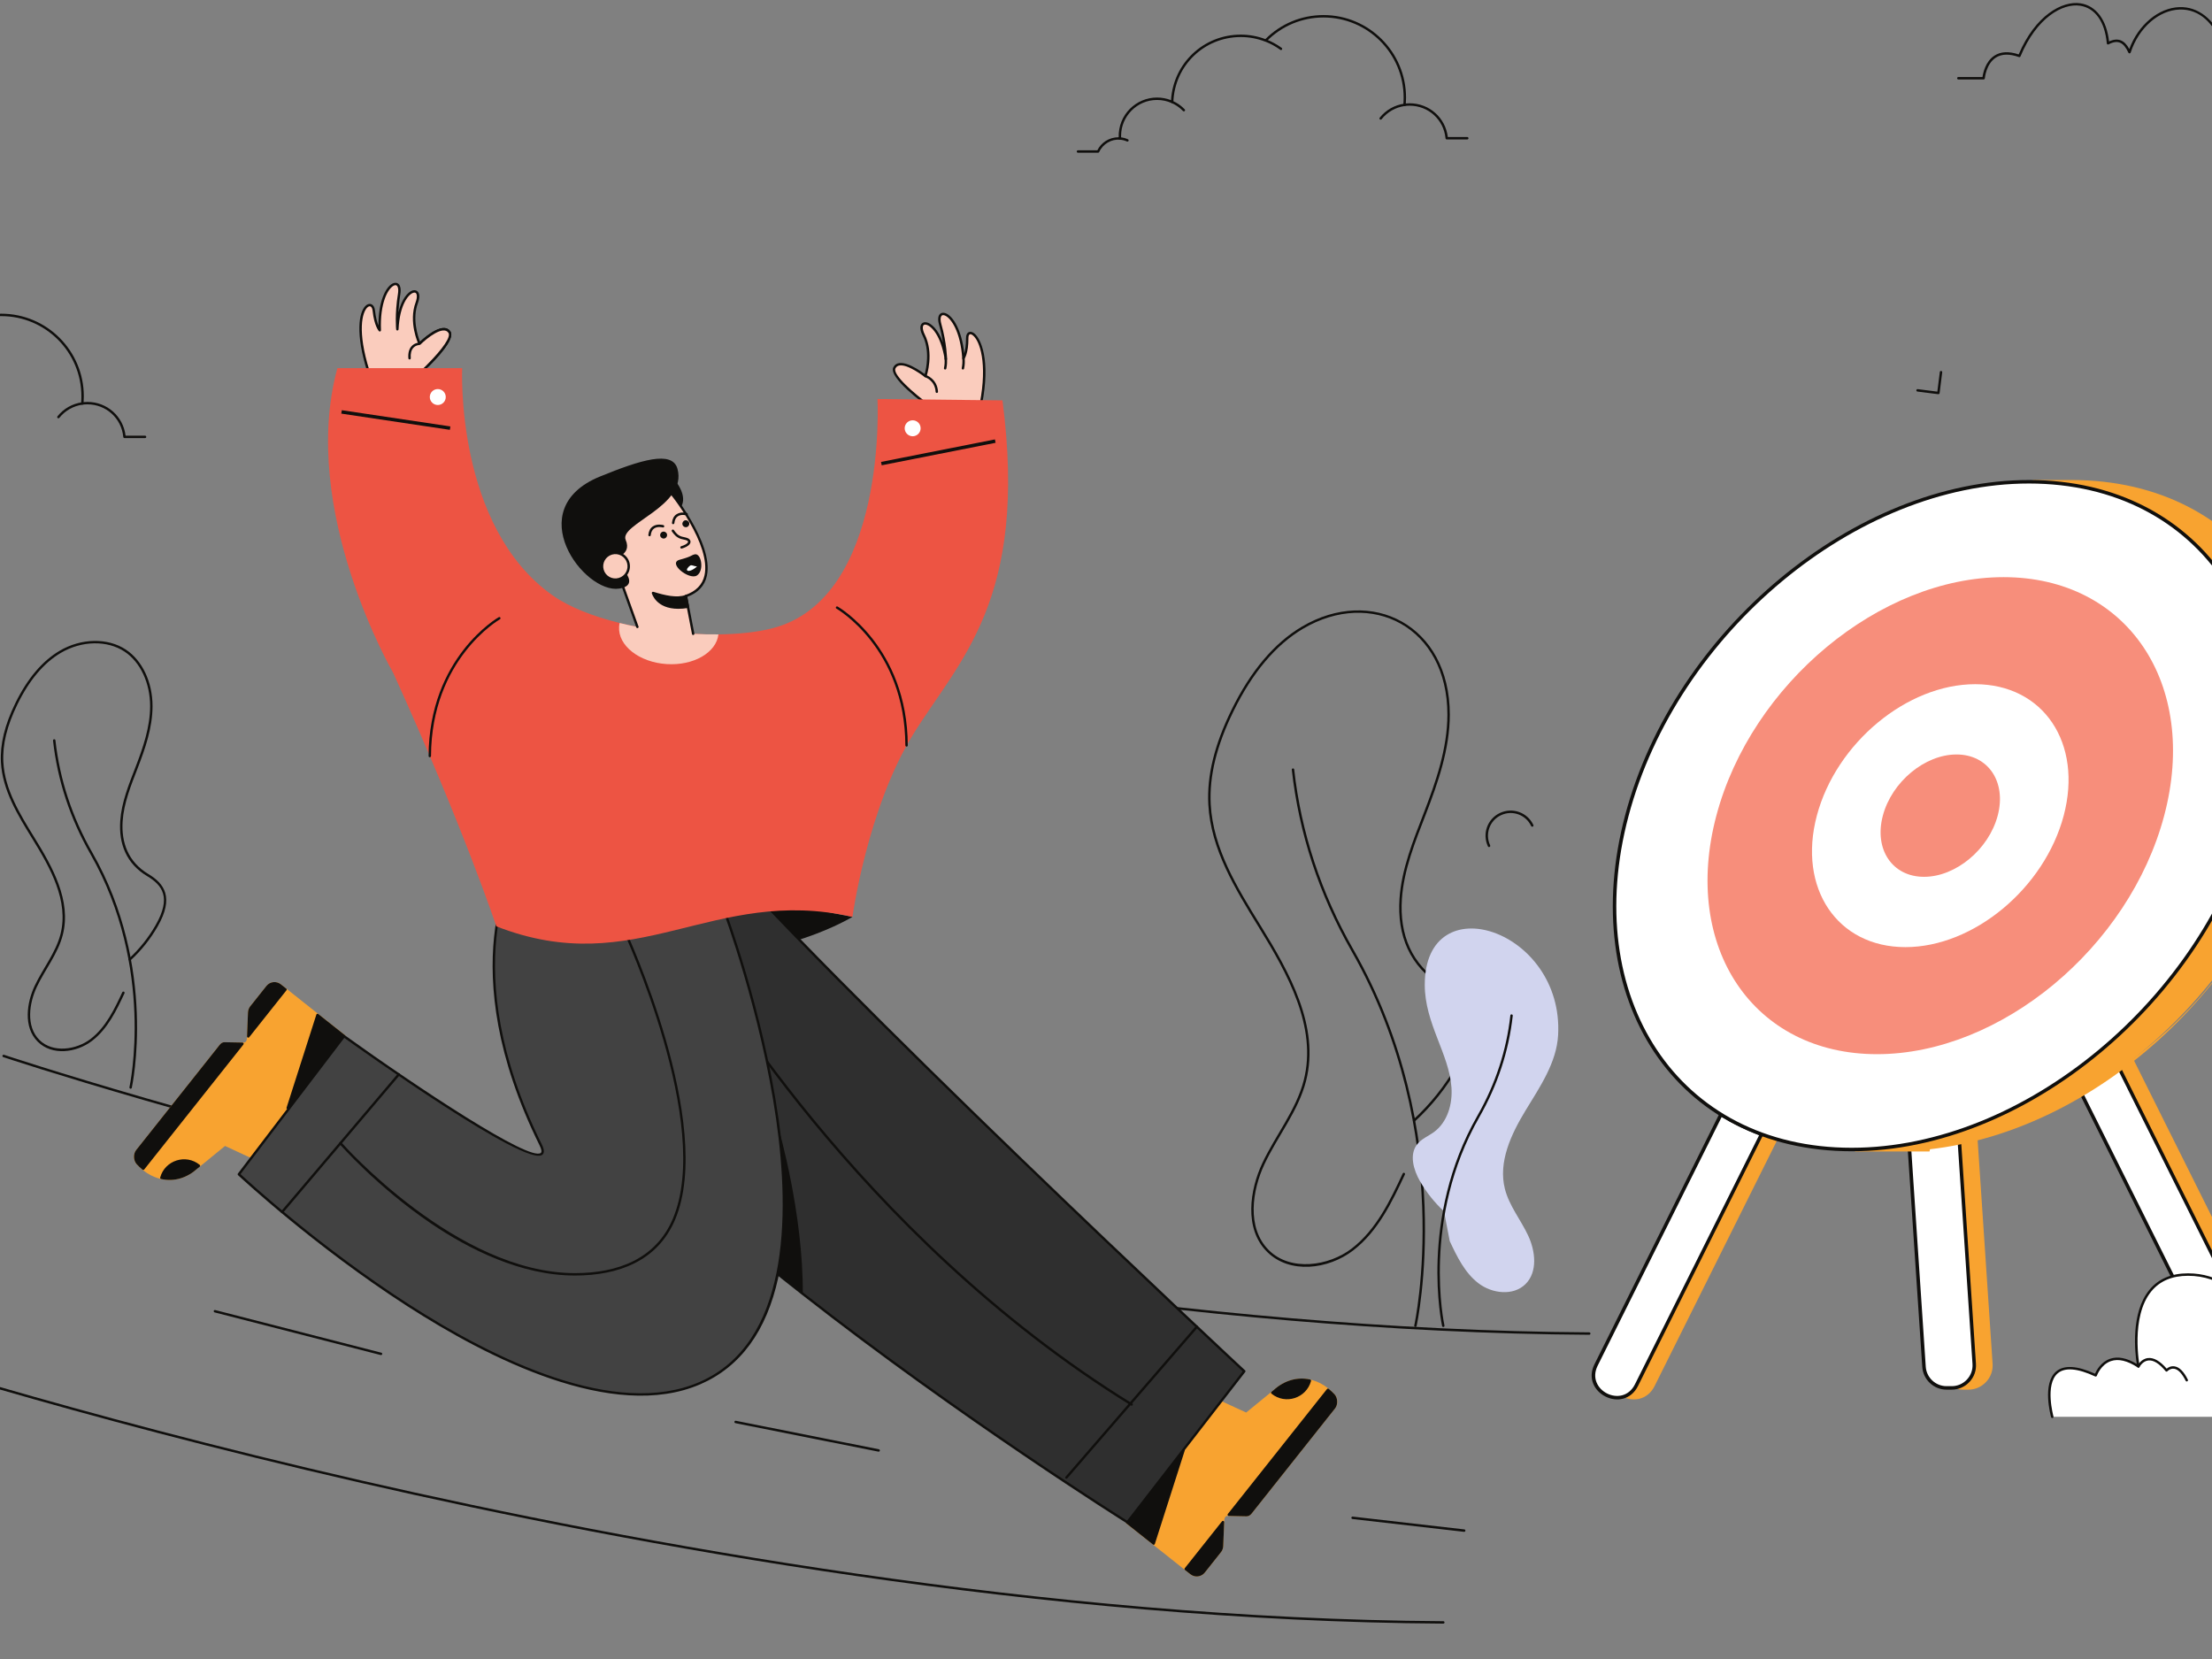 <svg width="360" height="270" viewBox="0 0 360 270" fill="none" xmlns="http://www.w3.org/2000/svg">
<rect x="0" y="0" width="360" height="270" fill="#808080" stroke="none"/>
<g clip-path="url(#clip0_1975_16458)">
<path d="M238.297 249.302C238.396 249.302 238.481 249.23 238.493 249.127C238.505 249.018 238.427 248.922 238.32 248.909L220.153 246.825C220.036 246.813 219.947 246.892 219.935 247.001C219.922 247.109 220 247.206 220.108 247.218L238.275 249.302H238.297Z" fill="#100F0D"/>
<path d="M258.651 217.233C258.76 217.233 258.847 217.142 258.848 217.039C258.848 216.931 258.761 216.84 258.653 216.84C193.999 216.453 127.292 204.191 82.716 193.976C34.419 182.904 0.984 171.783 0.653 171.668C0.551 171.632 0.438 171.692 0.404 171.795C0.369 171.898 0.426 172.006 0.528 172.043C0.86 172.151 34.312 183.284 82.629 194.357C127.223 204.584 193.961 216.846 258.65 217.233H258.651Z" fill="#100F0D"/>
<path d="M234.898 264.241C235.007 264.241 235.094 264.156 235.095 264.047C235.096 263.939 235.008 263.848 234.9 263.848C170.247 263.461 103.542 251.205 58.968 240.984C10.669 229.912 -22.769 218.791 -23.101 218.676C-23.203 218.646 -23.315 218.7 -23.349 218.803C-23.384 218.906 -23.328 219.015 -23.225 219.051C-22.893 219.16 10.559 230.292 58.875 241.365C103.471 251.592 170.208 263.86 234.897 264.241H234.898Z" fill="#100F0D"/>
<path d="M109.999 78.364C109.999 78.364 111.954 80.72 110.83 82.514C109.707 84.302 103.822 81.125 103.822 81.125L109.999 78.364Z" fill="#100F0D"/>
<path d="M68.271 60.81C68.271 60.81 74.094 55.525 73.154 54.069C71.995 52.269 68.287 55.947 68.287 55.947C68.287 55.947 66.644 52.432 67.83 49.267C69.015 46.095 64.989 46.705 64.67 53.586C64.67 53.586 64.414 51.163 64.963 47.841C65.511 44.513 61.481 46.204 61.81 53.761C61.81 53.761 61.097 53 60.837 50.565C60.577 48.125 56.757 50.306 59.969 60.46L68.271 60.81Z" fill="#FACCBD"/>
<path d="M72.989 54.178C73.602 55.126 70.401 58.599 68.199 60.611L60.114 60.267C58.114 53.864 58.957 50.831 59.778 50.046C60.241 49.605 60.575 49.955 60.642 50.584C60.906 53.06 61.637 53.858 61.667 53.894C61.79 54.027 62.015 53.93 62.006 53.749C61.815 49.351 63.118 47.014 64.04 46.512C64.766 46.114 64.903 46.989 64.768 47.811C64.222 51.121 64.472 53.586 64.475 53.61C64.486 53.713 64.554 53.785 64.676 53.785C64.779 53.779 64.862 53.7 64.866 53.598C65.053 49.563 66.467 47.962 67.189 47.678C67.975 47.364 67.953 48.373 67.645 49.194C66.446 52.408 68.04 55.887 68.109 56.032C68.167 56.153 68.329 56.183 68.425 56.087C69.506 55.005 72.159 52.885 72.989 54.178ZM68.271 61.004L68.403 60.955C69.012 60.4 74.32 55.513 73.32 53.96C72.309 52.396 69.718 54.347 68.358 55.609C68.019 54.758 67.052 51.907 68.014 49.333C68.646 47.642 67.86 46.989 67.046 47.309C66.398 47.563 65.387 48.584 64.838 50.861C64.879 50.004 64.972 48.989 65.156 47.871C65.431 46.204 64.606 45.757 63.852 46.162C62.72 46.784 61.581 49.152 61.595 52.976C61.394 52.498 61.159 51.725 61.032 50.541C60.914 49.436 60.123 49.176 59.505 49.762C58.398 50.819 57.806 54.274 59.781 60.52C59.806 60.599 59.878 60.653 59.96 60.653L68.263 61.004H68.271Z" fill="#100F0D"/>
<path d="M151.159 66.029C151.159 66.029 144.788 61.426 145.56 59.874C146.513 57.959 150.605 61.203 150.605 61.203C150.605 61.203 151.849 57.53 150.321 54.51C148.793 51.489 152.861 51.653 153.939 58.454C153.939 58.454 153.926 56.02 153.013 52.776C152.101 49.532 156.292 50.771 156.801 58.309C156.801 58.309 157.425 57.482 157.414 55.029C157.404 52.577 161.695 55.367 159.625 65.812L151.159 66.029Z" fill="#FACCBD"/>
<path d="M159.462 65.625L151.22 65.83C148.809 64.084 145.231 60.973 145.736 59.959C145.862 59.705 146.055 59.554 146.325 59.493C147.727 59.185 150.456 61.336 150.483 61.354C150.59 61.445 150.748 61.39 150.791 61.263C150.843 61.112 152.044 57.476 150.496 54.419C150.103 53.646 149.971 52.643 150.782 52.861C151.53 53.06 153.113 54.498 153.745 58.485C153.785 58.732 154.137 58.69 154.136 58.455C154.136 58.43 154.112 55.954 153.202 52.722C152.976 51.919 153.022 51.043 153.783 51.351C154.755 51.749 156.308 53.93 156.604 58.322C156.617 58.503 156.85 58.575 156.958 58.43C156.984 58.394 157.622 57.518 157.611 55.023C157.608 54.45 157.842 54.202 158.307 54.558C159.468 55.44 160.721 59.119 159.462 65.625ZM151.159 66.229H151.164L159.63 66.011C159.722 66.011 159.8 65.945 159.817 65.854C161.265 58.545 159.619 55.066 158.546 54.244C157.882 53.737 157.213 54.033 157.218 55.029C157.223 56.219 157.075 57.011 156.928 57.512C156.52 53.712 155.124 51.477 153.931 50.988C153.138 50.668 152.367 51.2 152.824 52.831C153.13 53.918 153.334 54.915 153.471 55.76C152.674 53.562 151.555 52.661 150.884 52.48C150.039 52.251 149.33 52.988 150.146 54.6C151.388 57.053 150.74 59.989 150.497 60.877C149.004 59.765 146.215 58.116 145.384 59.783C144.561 61.438 150.378 65.709 151.043 66.186L151.159 66.229Z" fill="#100F0D"/>
<path d="M183.435 247.786L193.85 256.05C194.488 256.551 195.416 256.448 195.924 255.808L198.576 252.468C198.76 252.238 198.87 251.918 198.885 251.574L199.05 247.381C199.069 246.892 199.369 246.512 199.733 246.518L202.849 246.578C203.103 246.584 203.347 246.457 203.531 246.228L217.122 229.103C217.586 228.523 217.545 227.598 217.042 227.049C214.31 224.065 210.405 223.666 207.425 226.372C201.146 231.507 203.312 229.737 202.843 230.123L198.736 228.221L183.435 247.786Z" fill="#F8A330"/>
<path d="M199.725 246.324C199.26 246.324 198.877 246.783 198.853 247.369L198.688 251.568C198.676 251.87 198.581 252.148 198.421 252.347L195.769 255.687C195.331 256.237 194.524 256.334 193.971 255.899L183.71 247.75L198.793 228.462L202.761 230.299C202.83 230.329 202.91 230.323 202.967 230.274L207.548 226.523C210.478 223.865 214.255 224.3 216.898 227.182C217.34 227.665 217.372 228.474 216.967 228.982L203.377 246.107C203.233 246.288 203.042 246.367 202.852 246.379C201.857 246.361 199.579 246.318 199.725 246.324ZM196.077 255.935L198.73 252.595C198.94 252.329 199.065 251.966 199.081 251.58L199.245 247.387C199.261 247.013 199.493 246.699 199.73 246.717L202.844 246.771L202.863 246.777C203.174 246.777 203.465 246.626 203.684 246.355L217.276 229.223C217.795 228.571 217.755 227.538 217.187 226.916C214.408 223.883 210.38 223.424 207.293 226.227C201.155 231.247 203.272 229.513 202.815 229.888L198.817 228.045C198.735 228.003 198.636 228.027 198.581 228.1L183.28 247.665C183.213 247.75 183.228 247.871 183.312 247.937L193.728 256.207C194.451 256.775 195.504 256.654 196.077 255.935Z" fill="#F8A330"/>
<path d="M192.612 236.061L187.762 251.217L183.436 247.78L192.612 236.061Z" fill="#100F0D"/>
<path d="M192.091 237.046L187.662 250.885L183.712 247.75L192.091 237.046ZM187.949 251.278L192.799 236.122C192.828 236.031 192.788 235.935 192.704 235.886C192.621 235.844 192.516 235.868 192.458 235.941L183.282 247.659C183.215 247.744 183.23 247.871 183.314 247.937L187.64 251.368C187.743 251.453 187.905 251.411 187.949 251.278Z" fill="#100F0D"/>
<path d="M192.972 255.349L193.851 256.05C194.489 256.557 195.417 256.448 195.923 255.808L198.576 252.468C198.76 252.238 198.869 251.918 198.883 251.574L199.035 247.714L192.972 255.349Z" fill="#100F0D"/>
<path d="M198.815 248.306L198.688 251.568C198.676 251.87 198.581 252.148 198.422 252.347L195.769 255.688C195.34 256.231 194.537 256.346 193.974 255.893L193.248 255.319L198.815 248.306ZM196.077 255.935L198.731 252.589C198.94 252.323 199.065 251.967 199.08 251.58L199.231 247.72C199.239 247.533 198.999 247.442 198.881 247.593L192.818 255.228C192.75 255.313 192.765 255.44 192.849 255.506L193.729 256.201C194.451 256.775 195.501 256.66 196.077 255.935Z" fill="#100F0D"/>
<path d="M199.978 246.524L202.849 246.578C203.103 246.584 203.346 246.457 203.531 246.228L217.121 229.102C217.564 228.547 217.523 227.574 217.042 227.049C216.747 226.728 216.438 226.444 216.121 226.185L199.978 246.524Z" fill="#100F0D"/>
<path d="M216.149 226.463C216.425 226.699 216.671 226.934 216.897 227.182C217.316 227.641 217.35 228.499 216.967 228.982L203.377 246.107C203.232 246.288 203.058 246.397 202.852 246.385L200.379 246.337L216.149 226.463ZM202.864 246.778C203.174 246.778 203.465 246.627 203.685 246.349L217.275 229.224C217.776 228.595 217.734 227.514 217.187 226.916C216.907 226.614 216.599 226.324 216.245 226.034C216.162 225.968 216.036 225.974 215.966 226.064L199.824 246.403C199.723 246.53 199.813 246.717 199.974 246.717L202.844 246.778H202.864Z" fill="#100F0D"/>
<path d="M207.061 226.668C209.208 228.42 212.454 227.363 213.178 224.705C211.214 224.27 209.155 224.802 207.425 226.372L207.061 226.668Z" fill="#100F0D"/>
<path d="M212.928 224.856C212.152 227.158 209.361 228.07 207.379 226.662L207.548 226.523C209.133 225.086 211.03 224.5 212.928 224.856ZM213.368 224.759C213.397 224.651 213.332 224.542 213.221 224.512C211.129 224.053 209.024 224.657 207.293 226.227L206.938 226.511C206.842 226.59 206.84 226.741 206.937 226.819C209.189 228.662 212.604 227.556 213.368 224.759Z" fill="#100F0D"/>
<path d="M56.002 168.612L45.587 160.348C44.949 159.841 44.022 159.949 43.513 160.584L40.861 163.924C40.676 164.16 40.566 164.48 40.551 164.824L40.387 169.016C40.367 169.506 40.068 169.886 39.704 169.88L36.588 169.82C36.334 169.814 36.09 169.941 35.906 170.17L22.315 187.295C21.851 187.875 21.891 188.799 22.395 189.349C25.127 192.327 29.031 192.732 32.012 190.026C38.29 184.885 36.125 186.661 36.594 186.275L40.701 188.177L56.002 168.612Z" fill="#F8A330"/>
<path d="M36.469 186.124L31.889 189.875C28.976 192.514 25.197 192.116 22.539 189.216C22.096 188.733 22.064 187.924 22.469 187.416L36.06 170.291C36.205 170.11 36.399 170.019 36.584 170.013L39.7 170.074C40.184 170.068 40.559 169.621 40.584 169.022L40.748 164.83C40.761 164.528 40.856 164.25 41.015 164.051L43.667 160.711C44.105 160.161 44.912 160.064 45.465 160.499L55.727 168.648L40.643 187.93L36.675 186.099C36.612 186.069 36.528 186.075 36.469 186.124ZM32.144 190.171C38.281 185.151 36.164 186.879 36.623 186.504L40.62 188.352C40.7 188.395 40.8 188.371 40.856 188.298L56.156 168.733C56.223 168.648 56.208 168.527 56.124 168.461L45.71 160.191C44.986 159.623 43.932 159.744 43.36 160.463L40.707 163.803C40.497 164.069 40.373 164.432 40.356 164.818L40.191 169.01C40.176 169.385 39.961 169.681 39.711 169.681H39.707L36.592 169.621H36.573C36.263 169.621 35.971 169.772 35.752 170.043L22.161 187.169C21.642 187.827 21.682 188.86 22.25 189.482C25.06 192.551 29.086 192.949 32.144 190.171Z" fill="#F8A330"/>
<path d="M46.825 180.336L51.675 165.181L56.001 168.618L46.825 180.336Z" fill="#100F0D"/>
<path d="M55.726 168.648L47.346 179.352L51.776 165.513L55.726 168.648ZM46.979 180.458L56.155 168.739C56.223 168.648 56.208 168.527 56.123 168.461L51.797 165.03C51.692 164.945 51.531 164.988 51.488 165.121L46.638 180.276C46.571 180.482 46.844 180.627 46.979 180.458Z" fill="#100F0D"/>
<path d="M46.465 161.049L45.585 160.348C44.947 159.841 44.02 159.949 43.513 160.584L40.861 163.93C40.677 164.16 40.567 164.48 40.553 164.824L40.402 168.684L46.465 161.049Z" fill="#100F0D"/>
<path d="M46.188 161.079L40.621 168.092L40.75 164.83C40.761 164.528 40.855 164.25 41.014 164.051L43.667 160.711C44.105 160.155 44.91 160.064 45.463 160.505L46.188 161.079ZM40.556 168.805L46.619 161.17C46.686 161.085 46.672 160.958 46.587 160.892L45.708 160.197C45 159.635 43.945 159.726 43.359 160.463L40.706 163.803C40.496 164.069 40.373 164.432 40.358 164.818L40.205 168.678C40.198 168.865 40.437 168.956 40.556 168.805Z" fill="#100F0D"/>
<path d="M39.459 169.874L36.589 169.82C36.334 169.814 36.091 169.941 35.907 170.17L22.316 187.295C21.873 187.851 21.914 188.818 22.395 189.349C22.69 189.669 22.999 189.953 23.316 190.213L39.459 169.874Z" fill="#100F0D"/>
<path d="M39.058 170.061L23.287 189.935C23.013 189.699 22.768 189.464 22.54 189.216C22.121 188.757 22.087 187.899 22.469 187.416L36.061 170.291C36.206 170.11 36.408 170.007 36.584 170.013L39.058 170.061ZM23.47 190.334L39.613 169.995C39.714 169.868 39.624 169.681 39.463 169.675L36.592 169.62C36.273 169.59 35.976 169.765 35.752 170.049L22.161 187.168C21.661 187.803 21.703 188.878 22.251 189.476C22.532 189.79 22.84 190.074 23.191 190.364C23.278 190.43 23.402 190.418 23.47 190.334Z" fill="#100F0D"/>
<path d="M32.376 189.73C30.229 187.978 26.983 189.035 26.258 191.693C28.223 192.128 30.281 191.597 32.012 190.026L32.376 189.73Z" fill="#100F0D"/>
<path d="M32.057 189.736C31.85 189.857 29.754 192.152 26.509 191.542C27.285 189.235 30.076 188.328 32.057 189.736ZM32.143 190.171L32.498 189.887C32.595 189.808 32.596 189.657 32.5 189.579C30.256 187.743 26.836 188.83 26.069 191.639C26.039 191.747 26.104 191.856 26.216 191.88C28.393 192.37 30.484 191.675 32.143 190.171Z" fill="#100F0D"/>
<path d="M138.733 149.215C138.733 149.215 127.565 156.168 110.382 155.733C93.199 155.298 115.528 144.739 115.528 144.739L138.733 149.215Z" fill="#100F0D"/>
<path d="M81.264 152.852C81.264 165.537 98.412 183.756 118.66 200.838C122.576 204.137 126.606 207.405 130.653 210.57C156.761 231.042 183.476 247.744 183.476 247.744L202.508 223.171C202.508 223.171 136.283 161.55 113.063 134.633C107.078 127.699 81.264 127.511 81.264 152.852Z" fill="#2F2F2F"/>
<path d="M202.242 223.189L183.43 247.484C181.229 246.095 155.569 229.851 130.774 210.419C126.654 207.193 122.621 203.919 118.787 200.687C94.019 179.787 81.46 163.694 81.46 152.851C81.46 138.904 89.29 133.908 93.958 132.174C101.419 129.402 109.936 131.311 112.914 134.76C135.384 160.807 198.91 220.084 202.242 223.189ZM183.631 247.864L202.662 223.291C202.725 223.207 202.716 223.092 202.641 223.025C201.979 222.409 136.159 161.103 113.212 134.5C110.087 130.882 101.549 128.931 93.821 131.806C89.058 133.576 81.068 138.668 81.068 152.851C81.068 163.815 93.673 180.01 118.534 200.989C122.372 204.221 126.408 207.495 130.531 210.727C156.35 230.963 183.105 247.744 183.372 247.913C183.455 247.961 183.568 247.943 183.631 247.864Z" fill="#100F0D"/>
<path d="M118.66 200.838C122.576 204.136 126.606 207.404 130.653 210.57C130.734 197.468 126.731 183.719 126.731 183.719L118.66 200.838Z" fill="#100F0D"/>
<path d="M184.339 228.68C184.396 228.589 184.367 228.468 184.275 228.408C139.398 200.73 114.334 156.856 114.086 156.415C114.033 156.319 113.914 156.289 113.818 156.343C113.724 156.397 113.691 156.518 113.744 156.609C113.992 157.05 139.106 201.013 184.069 228.746C184.158 228.8 184.281 228.776 184.339 228.68Z" fill="#100F0D"/>
<path d="M117.884 148.206C117.884 148.206 142.184 212.823 113.915 225.097C87.346 236.635 38.874 191.113 38.874 191.113L55.993 168.642C55.993 168.642 92.053 194.52 87.996 186.329C73.47 156.989 84.044 140.468 84.044 140.468" fill="#424242"/>
<path d="M113.993 225.279C120.502 222.452 124.762 216.623 126.653 207.948C128.16 201.038 128.173 192.315 126.695 182.022C124.18 164.516 118.128 148.303 118.068 148.14C118.029 148.037 117.914 147.989 117.815 148.025C117.714 148.062 117.662 148.176 117.7 148.279C117.761 148.442 123.798 164.619 126.306 182.082C128.615 198.157 128.325 218.628 113.837 224.923C100.192 230.842 80.584 221.31 66.537 212.267C52.135 202.995 40.488 192.339 39.139 191.089L56.033 168.914C58.708 170.829 85.706 190.104 88.272 187.93C88.622 187.634 88.589 187.078 88.172 186.238C73.86 157.334 84.105 140.74 84.21 140.577C84.269 140.481 84.242 140.36 84.15 140.306C84.059 140.245 83.939 140.269 83.879 140.366C83.772 140.529 73.411 157.316 87.82 186.414C88.131 187.042 88.201 187.471 88.018 187.628C86.259 189.132 67.971 176.996 56.107 168.485C56.021 168.419 55.9 168.437 55.836 168.521L38.718 190.992C38.657 191.077 38.666 191.186 38.74 191.258C38.862 191.373 51.047 202.766 66.325 212.6C79.416 221.026 99.772 231.452 113.993 225.279Z" fill="#100F0D"/>
<path d="M93.569 207.592C100.706 207.592 107.048 205.194 109.876 198.488C116.442 182.91 101.922 151.625 101.774 151.305C101.728 151.208 101.61 151.166 101.513 151.215C101.415 151.263 101.372 151.378 101.418 151.474C101.565 151.788 116.013 182.916 109.514 198.331C106.756 204.873 100.554 207.199 93.575 207.199C74.356 207.205 55.768 186.166 55.556 185.924C55.484 185.845 55.36 185.833 55.279 185.906C55.197 185.978 55.189 186.099 55.26 186.184C55.321 186.25 61.408 193.191 70.118 199.099C76.287 203.285 84.778 207.592 93.569 207.592Z" fill="#100F0D"/>
<path d="M64.008 109.54C75.448 134.736 80.778 150.762 80.778 150.762C103.621 159.684 115.93 144.087 138.735 149.215C138.735 149.215 141.149 131.589 148.603 119.532C156.046 107.493 167.383 97.695 163.15 65.16L142.809 64.936C142.809 64.936 144.529 97.496 125.634 102.268C123.166 102.89 120.162 103.21 116.924 103.246C111.753 103.313 105.986 102.666 100.847 101.392C96.517 100.323 92.634 98.8 89.936 96.897C74.028 85.65 75.219 59.911 75.219 59.911H54.91C48.592 83.058 64.008 109.54 64.008 109.54Z" fill="#ED5443"/>
<path d="M103.736 102.031C102.758 101.838 101.791 101.627 100.847 101.391C100.804 101.584 100.77 101.79 100.759 101.995C100.557 105.064 104.02 107.788 108.492 108.078C112.861 108.362 116.58 106.217 116.924 103.245C115.586 103.264 114.21 103.233 112.811 103.155L111.621 97.005C120.364 94.009 109.393 80.17 108.301 79.131L96.756 87.703L101.311 95.272L103.736 102.031Z" fill="#FACCBD"/>
<path d="M112.849 103.348C112.956 103.324 113.025 103.222 113.005 103.119L111.846 97.133C113.615 96.486 114.691 95.332 115.045 93.707C116.204 88.392 109.125 79.645 108.437 78.987C108.367 78.926 108.261 78.92 108.184 78.974L96.64 87.546C96.558 87.606 96.537 87.721 96.588 87.806L101.143 95.375L103.551 102.098C103.587 102.201 103.699 102.255 103.802 102.213C103.904 102.176 103.957 102.068 103.921 101.965L101.496 95.206L97.017 87.757L108.28 79.391C109.398 80.612 115.738 88.688 114.661 93.623C114.327 95.151 113.283 96.227 111.558 96.819C111.465 96.849 111.41 96.945 111.428 97.042L112.619 103.191C112.638 103.294 112.736 103.366 112.849 103.348Z" fill="#100F0D"/>
<path d="M110.257 76.299C109.419 73.254 104.291 74.843 97.642 77.555C84.652 82.853 95.065 96.686 100.78 95.792C105.019 95.127 99.607 90.929 99.607 90.929C99.607 90.929 102.956 90.452 101.832 87.878C100.708 85.305 111.925 82.363 110.257 76.299Z" fill="#100F0D"/>
<path d="M110.968 89.274C111.416 89.141 112.005 88.905 112.259 88.531C112.51 88.168 112.353 87.782 111.935 87.594C111.629 87.455 111.254 87.419 110.952 87.329C110.298 87.135 109.978 86.694 109.669 86.265C109.604 86.175 109.483 86.157 109.394 86.217C109.307 86.284 109.287 86.404 109.35 86.495C109.665 86.93 110.058 87.474 110.841 87.709C111.141 87.8 111.524 87.842 111.775 87.951C111.956 88.035 112.049 88.144 111.936 88.307C111.789 88.525 111.397 88.736 110.856 88.899C110.752 88.929 110.693 89.038 110.723 89.141C110.755 89.249 110.866 89.304 110.968 89.274Z" fill="#100F0D"/>
<path d="M108.549 86.936C108.63 87.238 108.451 87.546 108.149 87.63C107.848 87.709 107.537 87.528 107.456 87.226C107.375 86.924 107.557 86.616 107.857 86.537C108.16 86.453 108.468 86.634 108.549 86.936Z" fill="#100F0D"/>
<path d="M105.908 87.105C105.963 86.586 106.151 86.211 106.468 86C107.039 85.613 107.849 85.837 107.856 85.843C107.963 85.867 108.07 85.807 108.1 85.704C108.129 85.601 108.069 85.493 107.965 85.462C107.924 85.45 106.969 85.184 106.248 85.674C105.831 85.952 105.585 86.423 105.518 87.063C105.506 87.172 105.585 87.268 105.691 87.275C105.786 87.293 105.896 87.22 105.908 87.105Z" fill="#100F0D"/>
<path d="M112.164 85.094C112.244 85.396 112.065 85.704 111.763 85.782C111.463 85.867 111.151 85.686 111.071 85.384C110.99 85.082 111.172 84.773 111.472 84.689C111.775 84.61 112.083 84.792 112.164 85.094Z" fill="#100F0D"/>
<path d="M109.75 85.136C109.805 84.616 109.993 84.242 110.309 84.031C110.876 83.644 111.691 83.867 111.7 83.874C111.804 83.898 111.912 83.843 111.942 83.734C111.972 83.632 111.912 83.523 111.807 83.493C111.767 83.481 110.812 83.215 110.091 83.704C109.673 83.982 109.427 84.453 109.36 85.094C109.348 85.202 109.427 85.299 109.534 85.311C109.628 85.323 109.738 85.251 109.75 85.136Z" fill="#100F0D"/>
<path d="M111.637 97.012C110.207 97.549 108.313 97.127 106.275 96.504C106.275 96.504 107.03 99.567 111.959 98.752L111.637 97.012Z" fill="#100F0D"/>
<path d="M111.729 98.588C108.205 99.114 106.981 97.537 106.609 96.806C108.576 97.386 110.181 97.67 111.485 97.272L111.729 98.588ZM110.399 99.084C110.877 99.084 111.406 99.042 111.992 98.945C112.098 98.927 112.173 98.824 112.152 98.715L111.83 96.976C111.808 96.855 111.682 96.782 111.567 96.831C110.166 97.356 108.223 96.897 106.332 96.317C106.175 96.275 106.049 96.408 106.084 96.553C106.091 96.577 106.756 99.084 110.399 99.084Z" fill="#100F0D"/>
<path d="M102.241 91.569C102.571 92.723 101.903 93.925 100.75 94.251C99.592 94.583 98.389 93.919 98.059 92.765C97.728 91.605 98.396 90.403 99.554 90.071C100.707 89.739 101.911 90.409 102.241 91.569Z" fill="#FACCBD"/>
<path d="M102.053 91.624C102.352 92.668 101.743 93.768 100.696 94.064C99.649 94.366 98.549 93.768 98.248 92.711C97.944 91.648 98.56 90.56 99.608 90.258C100.656 89.956 101.753 90.572 102.053 91.624ZM100.804 94.445C102.06 94.082 102.789 92.771 102.431 91.515C102.07 90.252 100.754 89.521 99.499 89.884C98.238 90.24 97.508 91.551 97.87 92.82C98.231 94.076 99.542 94.801 100.804 94.445Z" fill="#100F0D"/>
<path d="M113.086 90.216C112.447 90.349 112.672 90.554 110.63 91.092C108.589 91.624 112.13 94.432 113.395 93.677C114.659 92.916 114.149 90.005 113.086 90.216Z" fill="#100F0D"/>
<path d="M111.897 92.874C111.585 92.717 112.074 92.204 112.346 92.034C112.604 91.883 112.97 92.198 113.404 92.161C113.563 92.149 112.395 93.128 111.897 92.874Z" fill="white"/>
<path d="M173.709 240.592L194.933 216.061C195.004 215.976 194.995 215.856 194.913 215.783C194.831 215.711 194.707 215.723 194.636 215.807L173.412 240.338C173.341 240.417 173.35 240.544 173.431 240.61C173.512 240.683 173.637 240.677 173.709 240.592Z" fill="#100F0D"/>
<path d="M46.059 197.383L65.056 174.978C65.126 174.894 65.116 174.773 65.034 174.7C64.949 174.634 64.827 174.64 64.756 174.725L45.76 197.129C45.69 197.214 45.7 197.335 45.783 197.407C45.867 197.474 45.989 197.462 46.059 197.383Z" fill="#100F0D"/>
<path d="M156.905 59.989C157.023 59.421 157.054 58.853 156.997 58.291C156.985 58.182 156.896 58.11 156.781 58.116C156.673 58.128 156.594 58.225 156.605 58.327C156.658 58.853 156.63 59.385 156.52 59.904C156.498 60.013 156.566 60.115 156.672 60.14C156.779 60.158 156.882 60.091 156.905 59.989Z" fill="#100F0D"/>
<path d="M154.015 59.989C154.133 59.421 154.164 58.853 154.106 58.291C154.095 58.182 154.008 58.11 153.89 58.116C153.783 58.128 153.704 58.225 153.715 58.327C153.769 58.853 153.74 59.385 153.63 59.904C153.608 60.013 153.676 60.115 153.782 60.14C153.888 60.158 153.992 60.091 154.015 59.989Z" fill="#100F0D"/>
<path d="M152.465 63.951H152.476C152.583 63.945 152.667 63.854 152.661 63.746C152.545 61.619 150.682 61.021 150.664 61.015C150.56 60.985 150.45 61.039 150.418 61.142C150.386 61.245 150.443 61.36 150.546 61.39C150.613 61.408 152.168 61.921 152.269 63.77C152.275 63.873 152.361 63.951 152.465 63.951Z" fill="#100F0D"/>
<path d="M69.654 59.475C71.311 57.814 73.792 55.059 73.154 54.069C71.995 52.269 68.287 55.947 68.287 55.947C68.287 55.947 66.466 55.941 66.656 58.309" fill="#FACCBD"/>
<path d="M69.794 59.614C72.681 56.714 73.867 54.812 73.32 53.96C72.288 52.359 69.573 54.431 68.204 55.754C67.99 55.772 67.429 55.863 66.992 56.334C66.57 56.787 66.391 57.457 66.461 58.321C66.47 58.43 66.562 58.508 66.673 58.502C66.781 58.496 66.861 58.4 66.852 58.291C66.792 57.542 66.936 56.974 67.28 56.6C67.699 56.147 68.275 56.147 68.287 56.147H68.287L68.425 56.086C69.456 55.059 72.159 52.885 72.99 54.177C73.399 54.812 72.1 56.739 69.516 59.336C69.439 59.415 69.439 59.541 69.516 59.614C69.592 59.692 69.717 59.692 69.794 59.614Z" fill="#100F0D"/>
<path d="M73.215 69.956L73.298 69.4L55.628 66.76L55.545 67.316L73.215 69.956Z" fill="#100F0D"/>
<path d="M69.949 64.616C69.949 65.329 70.536 65.915 71.249 65.915C71.97 65.915 72.547 65.329 72.547 64.616C72.547 63.897 71.97 63.317 71.249 63.317C70.536 63.317 69.949 63.897 69.949 64.616Z" fill="white"/>
<path d="M143.497 75.725L162.031 72.064L161.923 71.514L143.389 75.175L143.497 75.725Z" fill="#100F0D"/>
<path d="M147.235 69.702C147.235 70.409 147.822 71.001 148.533 71.001C149.255 71.001 149.832 70.409 149.832 69.702C149.832 68.977 149.255 68.403 148.533 68.403C147.822 68.403 147.235 68.977 147.235 69.702Z" fill="white"/>
<path d="M69.949 123.24C70.057 123.24 70.146 123.15 70.146 123.041C70.213 107.239 81.249 100.854 81.36 100.787C81.454 100.739 81.488 100.618 81.435 100.522C81.383 100.425 81.261 100.395 81.168 100.449C81.054 100.51 69.822 106.997 69.753 123.041C69.753 123.15 69.84 123.24 69.948 123.24H69.949Z" fill="#100F0D"/>
<path d="M147.543 121.507H147.544C147.652 121.507 147.739 121.422 147.739 121.313C147.671 105.269 136.438 98.782 136.324 98.715C136.232 98.667 136.11 98.697 136.057 98.794C136.004 98.885 136.038 99.005 136.133 99.06C136.243 99.12 147.28 105.505 147.346 121.313C147.346 121.422 147.435 121.507 147.543 121.507Z" fill="#100F0D"/>
<path d="M220.226 203.508C224.327 200.367 226.622 195.468 228.647 191.149C228.693 191.047 228.651 190.932 228.552 190.884C228.455 190.841 228.338 190.884 228.291 190.98C226.285 195.263 224.011 200.114 219.986 203.2C216.248 206.064 210.027 206.976 206.497 203.46C202.833 199.812 203.825 193.65 205.788 189.482C207.939 184.909 211.303 180.838 212.563 175.909C214.817 167.071 209.888 158.3 205.19 150.677C201.376 144.492 197.432 138.095 197.045 130.912C196.798 126.315 198.009 121.356 200.751 115.756C203.827 109.468 207.635 104.95 212.067 102.328C223.157 95.774 235.565 102.032 235.562 116.294C235.559 121.863 233.659 127.264 231.714 132.314C229.966 136.838 228.089 141.459 227.765 146.274C227.368 152.175 229.354 157.316 234.71 160.523C238.747 162.946 241.165 166.177 236.978 173.487C235.115 176.742 232.771 179.678 230.014 182.221C229.935 182.3 229.929 182.421 230.002 182.499C230.076 182.584 230.201 182.584 230.28 182.511C233.067 179.944 235.436 176.972 237.319 173.686C241.603 166.202 239.04 162.662 234.912 160.185C229.68 157.056 227.77 152.042 228.158 146.298C228.477 141.55 230.339 136.959 232.08 132.459C234.039 127.366 235.952 121.93 235.954 116.294C235.959 101.718 223.181 95.297 211.867 101.99C207.368 104.654 203.509 109.226 200.399 115.581C197.626 121.247 196.401 126.267 196.652 130.936C197.045 138.215 201.016 144.655 204.855 150.883C209.484 158.397 214.409 167.084 212.182 175.812C210.944 180.657 207.576 184.758 205.433 189.313C203.416 193.602 202.412 199.951 206.219 203.738C209.88 207.387 216.162 206.625 220.226 203.508Z" fill="#100F0D"/>
<path d="M230.548 215.813C230.618 215.505 237.357 184.456 220.285 154.579C215.014 145.355 211.765 135.479 210.629 125.234C210.617 125.125 210.521 125.047 210.412 125.059C210.304 125.071 210.227 125.167 210.239 125.276C211.381 135.581 214.646 145.506 219.944 154.773C236.938 184.517 230.235 215.42 230.165 215.728C230.141 215.831 230.207 215.94 230.313 215.964C230.417 215.982 230.524 215.922 230.548 215.813Z" fill="#100F0D"/>
<path d="M235.008 197.142C233.467 195.716 232.144 194.061 231.103 192.243C230.038 190.382 229.321 187.894 230.656 186.214C231.361 185.326 232.48 184.897 233.392 184.227C235.562 182.626 236.409 179.703 236.227 177.014C235.857 171.517 231.881 166.582 231.879 160.282C231.874 143.9 254.511 151.221 253.582 168.443C253.338 172.955 250.613 176.888 248.267 180.754C245.922 184.614 243.805 189.132 244.923 193.505C245.621 196.242 247.492 198.507 248.695 201.062C249.896 203.611 250.277 206.994 248.277 208.981C246.299 210.951 242.825 210.546 240.609 208.843C238.392 207.145 237.129 204.517 235.945 201.992" fill="#D1D4EE"/>
<path d="M234.934 215.964C235.04 215.94 235.107 215.831 235.083 215.728C235.044 215.553 231.314 198.35 240.774 181.792C243.736 176.609 245.56 171.064 246.199 165.301C246.21 165.199 246.133 165.102 246.026 165.09C245.91 165.072 245.82 165.15 245.809 165.259C245.176 170.967 243.368 176.458 240.434 181.599C230.894 198.289 234.66 215.638 234.699 215.813C234.724 215.922 234.831 215.982 234.934 215.964Z" fill="#100F0D"/>
<path d="M14.982 169.397C17.554 167.428 18.991 164.365 20.259 161.659C20.305 161.556 20.262 161.442 20.164 161.393C20.067 161.351 19.949 161.393 19.903 161.49C18.654 164.154 17.239 167.174 14.743 169.089C12.434 170.859 8.596 171.421 6.421 169.258C4.162 167.011 4.779 163.199 5.994 160.62C7.331 157.781 9.437 155.226 10.225 152.133C11.639 146.594 8.558 141.097 5.617 136.337C3.242 132.483 0.785 128.496 0.545 124.032C0.39 121.175 1.144 118.094 2.85 114.609C4.762 110.7 7.128 107.891 9.882 106.266C13.277 104.255 17.454 104.17 20.279 106.055C22.842 107.759 24.433 111.153 24.432 114.917C24.432 118.378 23.248 121.743 22.037 124.89C20.943 127.717 19.771 130.604 19.568 133.618C19.316 137.352 20.572 140.565 23.939 142.583C26.427 144.069 27.918 146.044 25.326 150.568C24.168 152.592 22.71 154.422 20.994 156.005C20.915 156.077 20.91 156.198 20.983 156.277C21.057 156.361 21.181 156.361 21.261 156.289C23.007 154.682 24.488 152.822 25.668 150.762C28.362 146.056 26.747 143.803 24.14 142.244C20.859 140.275 19.725 137.122 19.96 133.643C20.159 130.689 21.32 127.831 22.403 125.029C23.628 121.845 24.824 118.444 24.824 114.917C24.826 111.026 23.168 107.505 20.496 105.729C17.547 103.766 13.201 103.844 9.683 105.928C6.862 107.595 4.444 110.459 2.497 114.439C0.761 117.985 -0.005 121.132 0.152 124.056C0.398 128.617 2.882 132.646 5.283 136.542C8.16 141.205 11.228 146.618 9.845 152.036C9.076 155.044 6.975 157.612 5.639 160.451C4.369 163.145 3.74 167.144 6.144 169.536C8.464 171.85 12.432 171.354 14.982 169.397Z" fill="#100F0D"/>
<path d="M21.45 177.032C21.494 176.839 25.705 157.436 15.037 138.771C11.753 133.02 9.729 126.871 9.021 120.486C9.01 120.377 8.912 120.293 8.805 120.311C8.697 120.323 8.619 120.419 8.631 120.528C9.344 126.967 11.385 133.171 14.697 138.964C25.289 157.503 21.111 176.754 21.067 176.948C21.043 177.056 21.11 177.159 21.215 177.183C21.319 177.207 21.426 177.141 21.45 177.032Z" fill="#100F0D"/>
<path d="M175.437 24.856H178.716C178.794 24.856 178.864 24.808 178.896 24.741C179.502 23.394 180.904 22.621 182.254 22.736C182.368 22.754 182.478 22.651 182.467 22.524C182.456 22.398 182.454 22.259 182.454 22.126C182.454 18.894 185.08 16.267 188.308 16.267C189.133 16.267 189.933 16.436 190.688 16.774C190.818 16.828 190.959 16.738 190.963 16.599C191.177 10.673 195.994 6.028 201.928 6.028C203.306 6.028 204.647 6.281 205.914 6.777C205.988 6.807 206.071 6.789 206.125 6.734C208.594 4.228 211.889 2.844 215.403 2.844C222.591 2.844 228.439 8.698 228.439 15.886C228.439 16.279 228.42 16.671 228.387 17.046C228.376 17.167 228.465 17.269 228.612 17.263C228.868 17.221 229.142 17.203 229.423 17.203C232.47 17.203 234.978 19.486 235.256 22.518C235.265 22.615 235.35 22.694 235.451 22.694H238.799C238.908 22.694 238.995 22.609 238.995 22.5C238.995 22.392 238.908 22.301 238.799 22.301H235.628C235.251 19.16 232.614 16.81 229.423 16.81C229.209 16.81 229 16.822 228.797 16.84C228.82 16.526 228.831 16.206 228.831 15.886C228.831 8.48 222.807 2.452 215.403 2.452C211.826 2.452 208.469 3.841 205.937 6.366C204.66 5.883 203.312 5.635 201.928 5.635C195.875 5.635 190.946 10.298 190.584 16.303C189.857 16.019 189.093 15.874 188.308 15.874C184.889 15.874 181.977 18.665 182.064 22.337C180.481 22.337 179.204 23.219 178.592 24.464H175.437C175.329 24.464 175.241 24.554 175.241 24.657C175.241 24.766 175.329 24.856 175.437 24.856Z" fill="#100F0D"/>
<path d="M224.851 19.402C225.794 18.224 227.128 17.463 228.61 17.257C228.717 17.245 228.792 17.142 228.777 17.04C228.763 16.931 228.663 16.852 228.556 16.871C226.974 17.088 225.55 17.898 224.545 19.154C224.477 19.238 224.49 19.359 224.575 19.432C224.657 19.492 224.782 19.486 224.851 19.402Z" fill="#100F0D"/>
<path d="M192.808 18.073C192.886 18 192.889 17.873 192.813 17.795C192.25 17.209 191.589 16.744 190.848 16.418C190.749 16.369 190.633 16.418 190.589 16.514C190.544 16.611 190.589 16.732 190.688 16.774C191.382 17.082 192.001 17.517 192.53 18.067C192.605 18.145 192.73 18.145 192.808 18.073Z" fill="#100F0D"/>
<path d="M183.667 22.929C183.712 22.827 183.667 22.712 183.569 22.67C183.161 22.482 182.73 22.374 182.286 22.343C182.177 22.325 182.084 22.416 182.077 22.525C182.068 22.633 182.15 22.73 182.258 22.736C182.656 22.766 183.043 22.863 183.408 23.026C183.509 23.068 183.623 23.026 183.667 22.929Z" fill="#100F0D"/>
<path d="M208.637 8.064C208.701 7.973 208.682 7.852 208.594 7.792C207.85 7.248 207.041 6.801 206.189 6.457C206.09 6.421 205.975 6.463 205.934 6.566C205.893 6.668 205.942 6.783 206.042 6.819C206.864 7.151 207.645 7.586 208.364 8.106C208.448 8.172 208.573 8.154 208.637 8.064Z" fill="#100F0D"/>
<path d="M-36.297 73.344C-35.682 71.979 -34.265 71.224 -32.938 71.339C-32.819 71.351 -32.715 71.254 -32.725 71.128C-33.001 67.866 -30.333 64.87 -26.884 64.87C-26.059 64.87 -25.259 65.039 -24.504 65.377C-24.378 65.431 -24.233 65.341 -24.229 65.202C-24.015 59.276 -19.199 54.631 -13.264 54.631C-11.887 54.631 -10.546 54.884 -9.279 55.38C-9.204 55.41 -9.122 55.392 -9.067 55.337C-6.598 52.831 -3.303 51.447 0.211 51.447C7.399 51.447 13.246 57.295 13.246 64.483C13.246 64.876 13.229 65.268 13.194 65.649C13.184 65.776 13.287 65.878 13.419 65.86C13.676 65.824 13.949 65.806 14.23 65.806C17.277 65.806 19.785 68.089 20.063 71.121C20.072 71.218 20.157 71.297 20.259 71.297H23.607C23.715 71.297 23.803 71.212 23.803 71.103C23.803 70.995 23.715 70.904 23.607 70.904H20.435C20.058 67.763 17.422 65.413 14.23 65.413C14.018 65.413 13.808 65.425 13.605 65.443C13.627 65.129 13.639 64.803 13.639 64.483C13.639 57.077 7.615 51.055 0.211 51.055C-3.367 51.055 -6.723 52.444 -9.256 54.969C-10.534 54.486 -11.881 54.238 -13.264 54.238C-19.317 54.238 -24.247 58.901 -24.607 64.906C-25.335 64.622 -26.099 64.477 -26.884 64.477C-30.403 64.477 -33.241 67.4 -33.128 70.94C-34.763 70.94 -36.068 71.883 -36.655 73.181C-36.7 73.278 -36.656 73.399 -36.557 73.441C-36.459 73.483 -36.342 73.441 -36.297 73.344Z" fill="#100F0D"/>
<path d="M9.66 67.999C10.601 66.827 11.935 66.066 13.418 65.86C13.525 65.848 13.6 65.746 13.586 65.637C13.57 65.534 13.472 65.456 13.364 65.474C11.782 65.691 10.357 66.501 9.353 67.757C9.286 67.842 9.299 67.963 9.384 68.035C9.466 68.101 9.591 68.089 9.66 67.999Z" fill="#100F0D"/>
<path d="M143.193 236.097C143.215 235.995 143.145 235.892 143.039 235.868L119.757 231.229C119.649 231.204 119.547 231.277 119.526 231.386C119.505 231.488 119.574 231.591 119.68 231.615L142.963 236.254C143.064 236.273 143.172 236.212 143.193 236.097Z" fill="#100F0D"/>
<path d="M62.201 220.386C62.228 220.283 62.165 220.175 62.06 220.151L35.025 213.21C34.918 213.18 34.813 213.246 34.786 213.349C34.76 213.451 34.822 213.56 34.928 213.59L61.962 220.531C62.062 220.555 62.174 220.495 62.201 220.386Z" fill="#100F0D"/>
<path d="M365.114 225.425L339.817 174.671C341.842 173.226 343.807 171.676 345.704 170.023L371.69 222.143C373.886 226.553 367.243 229.683 365.114 225.425Z" fill="#F8A330"/>
<path d="M340.177 174.763L365.371 225.297C367.347 229.25 373.453 226.321 371.434 222.271L345.612 170.48C343.861 171.987 342.038 173.427 340.177 174.763ZM364.864 225.553L339.457 174.586C340.793 173.531 339.909 174.464 345.795 169.572C382.274 242.749 366.932 211.968 371.941 222.021C374.307 226.773 367.152 230.134 364.864 225.553Z" fill="#F8A330"/>
<path d="M289.399 184.584L269.043 225.425C266.89 229.731 260.295 226.504 262.467 222.143L282.799 181.369C284.842 182.644 287.051 183.724 289.399 184.584Z" fill="#F8A330"/>
<path d="M282.915 181.778L262.717 222.271C260.734 226.267 266.786 229.317 268.793 225.297L289.009 184.743C286.874 183.938 284.824 182.943 282.915 181.778ZM262.211 222.021L282.683 180.967C283.299 181.266 282.738 181.455 289.796 184.432C267.914 228.322 269.629 224.888 269.299 225.553C266.963 230.226 259.887 226.688 262.211 222.021Z" fill="#F8A330"/>
<path d="M320.351 225.876H319.503C317.57 225.876 315.965 224.381 315.837 222.454L313.416 186.219C316.124 185.725 318.82 185.023 321.48 184.126L324.012 221.96C324.158 224.083 322.474 225.876 320.351 225.876Z" fill="#F8A330"/>
<path d="M313.714 186.451L316.124 222.435C316.24 224.205 317.722 225.595 319.503 225.595H320.351C321.297 225.595 322.175 225.211 322.828 224.522C323.475 223.826 323.792 222.924 323.731 221.984L321.224 184.511C318.747 185.328 316.222 185.981 313.714 186.451ZM320.351 226.163H319.503C317.429 226.163 315.697 224.54 315.557 222.472L313.117 185.981C316.905 185.005 312.049 186.646 321.736 183.742C325.018 232.806 324.133 219.544 324.292 221.941C324.371 223.046 323.993 224.101 323.237 224.906C322.48 225.717 321.456 226.163 320.351 226.163Z" fill="#F8A330"/>
<path d="M362.406 225.425L337.109 174.671C339.134 173.226 341.104 171.676 342.995 170.023L368.982 222.143C371.178 226.553 364.535 229.683 362.406 225.425Z" fill="white"/>
<path d="M337.468 174.763L362.662 225.297C364.663 229.298 370.72 226.279 368.726 222.271L342.904 170.48C341.153 171.987 339.329 173.427 337.468 174.763ZM362.156 225.553L336.852 174.799C336.791 174.677 336.828 174.525 336.944 174.446C338.951 173.012 340.927 171.45 342.806 169.809C342.946 169.687 343.166 169.73 343.245 169.901L369.232 222.021C371.599 226.761 364.449 230.14 362.156 225.553Z" fill="#100F0D"/>
<path d="M286.691 184.584L266.334 225.425C264.181 229.731 257.587 226.504 259.758 222.143L280.09 181.369C282.134 182.644 284.342 183.724 286.691 184.584Z" fill="white"/>
<path d="M280.206 181.778L260.015 222.271C258.026 226.261 264.071 229.317 266.084 225.297L286.3 184.743C284.165 183.938 282.116 182.943 280.206 181.778ZM259.502 222.021L279.834 181.247C279.907 181.101 280.09 181.04 280.237 181.132C282.28 182.4 284.482 183.474 286.788 184.322C286.947 184.377 287.026 184.56 286.947 184.712L266.591 225.553C264.242 230.238 257.184 226.675 259.502 222.021Z" fill="#100F0D"/>
<path d="M317.643 225.876H316.795C314.861 225.876 313.257 224.381 313.129 222.454L310.707 186.219C313.416 185.725 316.112 185.023 318.771 184.126L321.303 221.96C321.449 224.083 319.766 225.876 317.643 225.876Z" fill="white"/>
<path d="M311.012 186.451L313.415 222.435C313.531 224.205 315.02 225.595 316.795 225.595H317.643C318.588 225.595 319.467 225.211 320.113 224.522C320.766 223.826 321.083 222.924 321.022 221.984L318.515 184.511C316.038 185.328 313.513 185.981 311.012 186.451ZM317.643 226.163H316.795C314.721 226.163 312.988 224.54 312.848 222.472L310.426 186.237C310.42 186.091 310.518 185.963 310.658 185.938C313.336 185.45 316.038 184.749 318.68 183.858C318.857 183.803 319.04 183.919 319.058 184.108L321.583 221.941C321.663 223.046 321.285 224.101 320.528 224.906C319.772 225.717 318.747 226.163 317.643 226.163Z" fill="#100F0D"/>
<path d="M313.873 186.774L313.8 187.116H302.264L302.277 187.073C330.167 186.56 358.917 162.428 366.792 132.745C374.667 103.061 358.721 78.935 331.106 78.423L331.112 78.405H337.17C365.34 78.405 381.719 102.738 373.758 132.745C366.316 160.793 340.244 183.876 313.873 186.774Z" fill="#F8A330"/>
<path d="M308.712 186.829H313.568L313.641 186.518C313.696 186.488 360.674 180.955 373.484 132.672C381.262 103.361 365.615 78.838 337.414 78.692C362.809 82.76 373.899 107.057 367.067 132.818C363.242 147.221 354.421 160.8 342.221 171.066C331.948 179.71 320.254 185.176 308.712 186.829ZM314.026 187.397H301.899L302.051 186.835L302.277 186.787C329.917 186.28 358.734 162.008 366.518 132.672C374.24 103.556 358.856 79.222 331.1 78.704L330.74 78.698L330.886 78.136L331.112 78.124H337.17C365.798 78.124 381.957 102.946 374.033 132.818C366.634 160.721 340.891 183.987 314.105 187.037L314.026 187.397Z" fill="#F8A330"/>
<path d="M366.792 132.745C358.825 162.752 329.532 187.085 301.362 187.085C273.185 187.085 256.806 162.752 264.767 132.745C272.727 102.738 302.02 78.405 330.197 78.405C358.368 78.405 374.753 102.738 366.792 132.745Z" fill="white"/>
<path d="M330.197 78.691C302.185 78.691 272.959 102.97 265.041 132.818C257.233 162.245 273.032 186.798 301.361 186.798C329.367 186.798 358.593 162.52 366.517 132.672C374.338 103.184 358.471 78.691 330.197 78.691ZM301.361 187.366C272.672 187.366 256.58 162.483 264.492 132.672C272.471 102.592 301.947 78.124 330.197 78.124C358.825 78.124 374.984 102.946 367.06 132.818C359.081 162.898 329.611 187.366 301.361 187.366Z" fill="#100F0D"/>
<path d="M352.219 132.745C346.533 154.181 325.604 171.566 305.479 171.566C285.349 171.566 273.648 154.181 279.334 132.745C285.025 111.309 305.949 93.93 326.079 93.93C346.204 93.93 357.904 111.309 352.219 132.745Z" fill="#F78E7B"/>
<path d="M335.864 132.745C332.729 144.561 321.193 154.144 310.103 154.144C299.007 154.144 292.559 144.561 295.688 132.745C298.824 120.929 310.359 111.352 321.456 111.352C332.546 111.352 339 120.929 335.864 132.745Z" fill="white"/>
<path d="M325.122 132.745C323.664 138.242 318.296 142.701 313.135 142.701C307.974 142.701 304.973 138.242 306.431 132.745C307.889 127.249 313.257 122.79 318.418 122.79C323.578 122.79 326.58 127.249 325.122 132.745Z" fill="#F78E7B"/>
<path d="M334.01 230.586C334.01 230.586 330.752 219.044 341.074 223.839C341.074 223.839 342.757 218.916 348.028 222.387C348.028 222.387 345.112 207.435 356.098 207.435C367.091 207.435 370.397 221.313 370.397 221.313C370.397 221.313 375.918 214.133 380.89 223.912C380.89 223.912 385.825 218.605 388.167 226.431C388.167 226.431 392.675 222.57 396.469 230.586" fill="white"/>
<path d="M396.292 230.671C394.938 227.81 393.352 226.163 391.583 225.785C389.729 225.382 388.307 226.572 388.295 226.584C388.185 226.675 388.014 226.627 387.972 226.486C387.258 224.089 386.233 222.722 384.928 222.417C382.994 221.966 381.054 224.028 381.036 224.052C380.938 224.15 380.774 224.126 380.713 224.004C379.114 220.862 377.309 219.172 375.338 218.989C372.66 218.739 370.58 221.405 370.556 221.435C370.452 221.57 370.245 221.515 370.208 221.362C370.178 221.222 366.804 207.631 356.098 207.631C353.518 207.631 351.511 208.479 350.132 210.156C346.704 214.316 348.205 222.265 348.223 222.344C348.254 222.521 348.058 222.649 347.918 222.552C346.24 221.448 344.77 221.1 343.55 221.515C341.897 222.082 341.269 223.882 341.263 223.9C341.22 224.01 341.098 224.065 340.988 224.016C338.115 222.68 336.065 222.509 334.894 223.503C332.765 225.321 334.187 230.482 334.199 230.531C334.229 230.641 334.168 230.75 334.058 230.775C333.955 230.805 333.845 230.744 333.814 230.64C333.753 230.421 332.314 225.181 334.638 223.204C335.913 222.119 338.036 222.247 340.964 223.57C341.19 223.046 341.915 221.655 343.422 221.136C344.667 220.716 346.125 220.996 347.753 221.978C347.479 220.209 346.716 213.676 349.827 209.906C351.285 208.131 353.396 207.234 356.098 207.234C366.103 207.234 369.86 218.672 370.495 220.899C371.147 220.167 373.008 218.373 375.375 218.593C377.437 218.782 379.303 220.459 380.938 223.583C381.512 223.04 383.226 221.612 385.019 222.033C386.422 222.356 387.514 223.729 388.271 226.102C388.777 225.754 390.058 225.053 391.662 225.394C393.559 225.803 395.237 227.517 396.652 230.5C396.701 230.604 396.658 230.72 396.555 230.769C396.457 230.811 396.341 230.769 396.292 230.671Z" fill="#100F0D"/>
<path d="M355.714 224.717C355.128 223.528 354.476 222.851 353.829 222.759C353.195 222.674 352.756 223.156 352.749 223.162C352.652 223.271 352.511 223.235 352.45 223.156C351.413 221.905 350.462 221.313 349.626 221.417C348.699 221.521 348.211 222.466 348.205 222.472C348.156 222.57 348.034 222.613 347.936 222.564C347.839 222.515 347.802 222.393 347.851 222.295C347.869 222.253 348.437 221.155 349.577 221.02C350.523 220.917 351.542 221.496 352.621 222.747C352.847 222.564 353.298 222.283 353.884 222.369C354.677 222.478 355.415 223.21 356.074 224.546C356.117 224.644 356.08 224.76 355.983 224.809C355.885 224.858 355.763 224.821 355.714 224.717Z" fill="#100F0D"/>
<path d="M375.271 12.931H370.452C370.355 12.931 370.275 12.864 370.257 12.779C369.501 9.424 367.762 6.922 365.718 6.245C364.425 5.818 363.095 6.148 361.875 7.197C361.772 7.282 361.613 7.246 361.564 7.118C360.332 3.982 358.081 1.438 354.726 1.554C351.346 1.658 348.071 4.531 346.765 8.551C346.704 8.728 346.466 8.734 346.393 8.576C345.643 6.941 344.752 6.392 343.166 7.221C343.044 7.288 342.892 7.209 342.879 7.063C342.568 3.543 340.988 1.31 338.542 0.932C335.687 0.493 331.442 2.89 328.831 9.18C328.788 9.277 328.678 9.326 328.581 9.289C327.031 8.734 325.762 8.765 324.811 9.381C323.231 10.406 323.029 12.724 323.029 12.748C323.023 12.852 322.932 12.931 322.828 12.931H318.717C318.607 12.931 318.521 12.84 318.521 12.73C318.521 12.62 318.607 12.535 318.717 12.535H322.651C322.737 11.931 323.109 10.015 324.597 9.051C325.622 8.386 326.946 8.325 328.538 8.856C331.24 2.494 335.639 0.084 338.603 0.542C341.141 0.932 342.861 3.244 343.245 6.746C344.752 6.056 345.777 6.569 346.54 7.978C347.991 4.043 351.298 1.262 354.714 1.158C357.733 1.066 360.326 3.092 361.833 6.721C363.101 5.715 364.486 5.422 365.84 5.873C367.982 6.581 369.799 9.125 370.605 12.535H375.271C375.381 12.535 375.473 12.62 375.473 12.73C375.473 12.84 375.381 12.931 375.271 12.931Z" fill="#100F0D"/>
<path d="M242.159 137.747C241.202 135.703 242.068 133.27 244.111 132.312C246.155 131.354 248.589 132.214 249.553 134.264C249.602 134.368 249.553 134.483 249.455 134.532C249.358 134.575 249.242 134.532 249.193 134.435C248.327 132.592 246.131 131.799 244.282 132.672C242.434 133.538 241.653 135.734 242.519 137.576C242.568 137.674 242.525 137.796 242.422 137.839C242.324 137.887 242.208 137.845 242.159 137.747Z" fill="#100F0D"/>
<path d="M315.447 64.154L312.055 63.727C311.945 63.715 311.872 63.611 311.884 63.508C311.897 63.398 312 63.319 312.104 63.331L315.3 63.739L315.703 60.543C315.715 60.433 315.813 60.366 315.923 60.372C316.033 60.384 316.106 60.488 316.093 60.592L315.666 63.983C315.654 64.093 315.551 64.166 315.447 64.154Z" fill="#100F0D"/>
</g>
<defs>
<clipPath id="clip0_1975_16458">
<rect width="360" height="269" fill="white" transform="translate(0 0.488)"/>
</clipPath>
</defs>
</svg>

